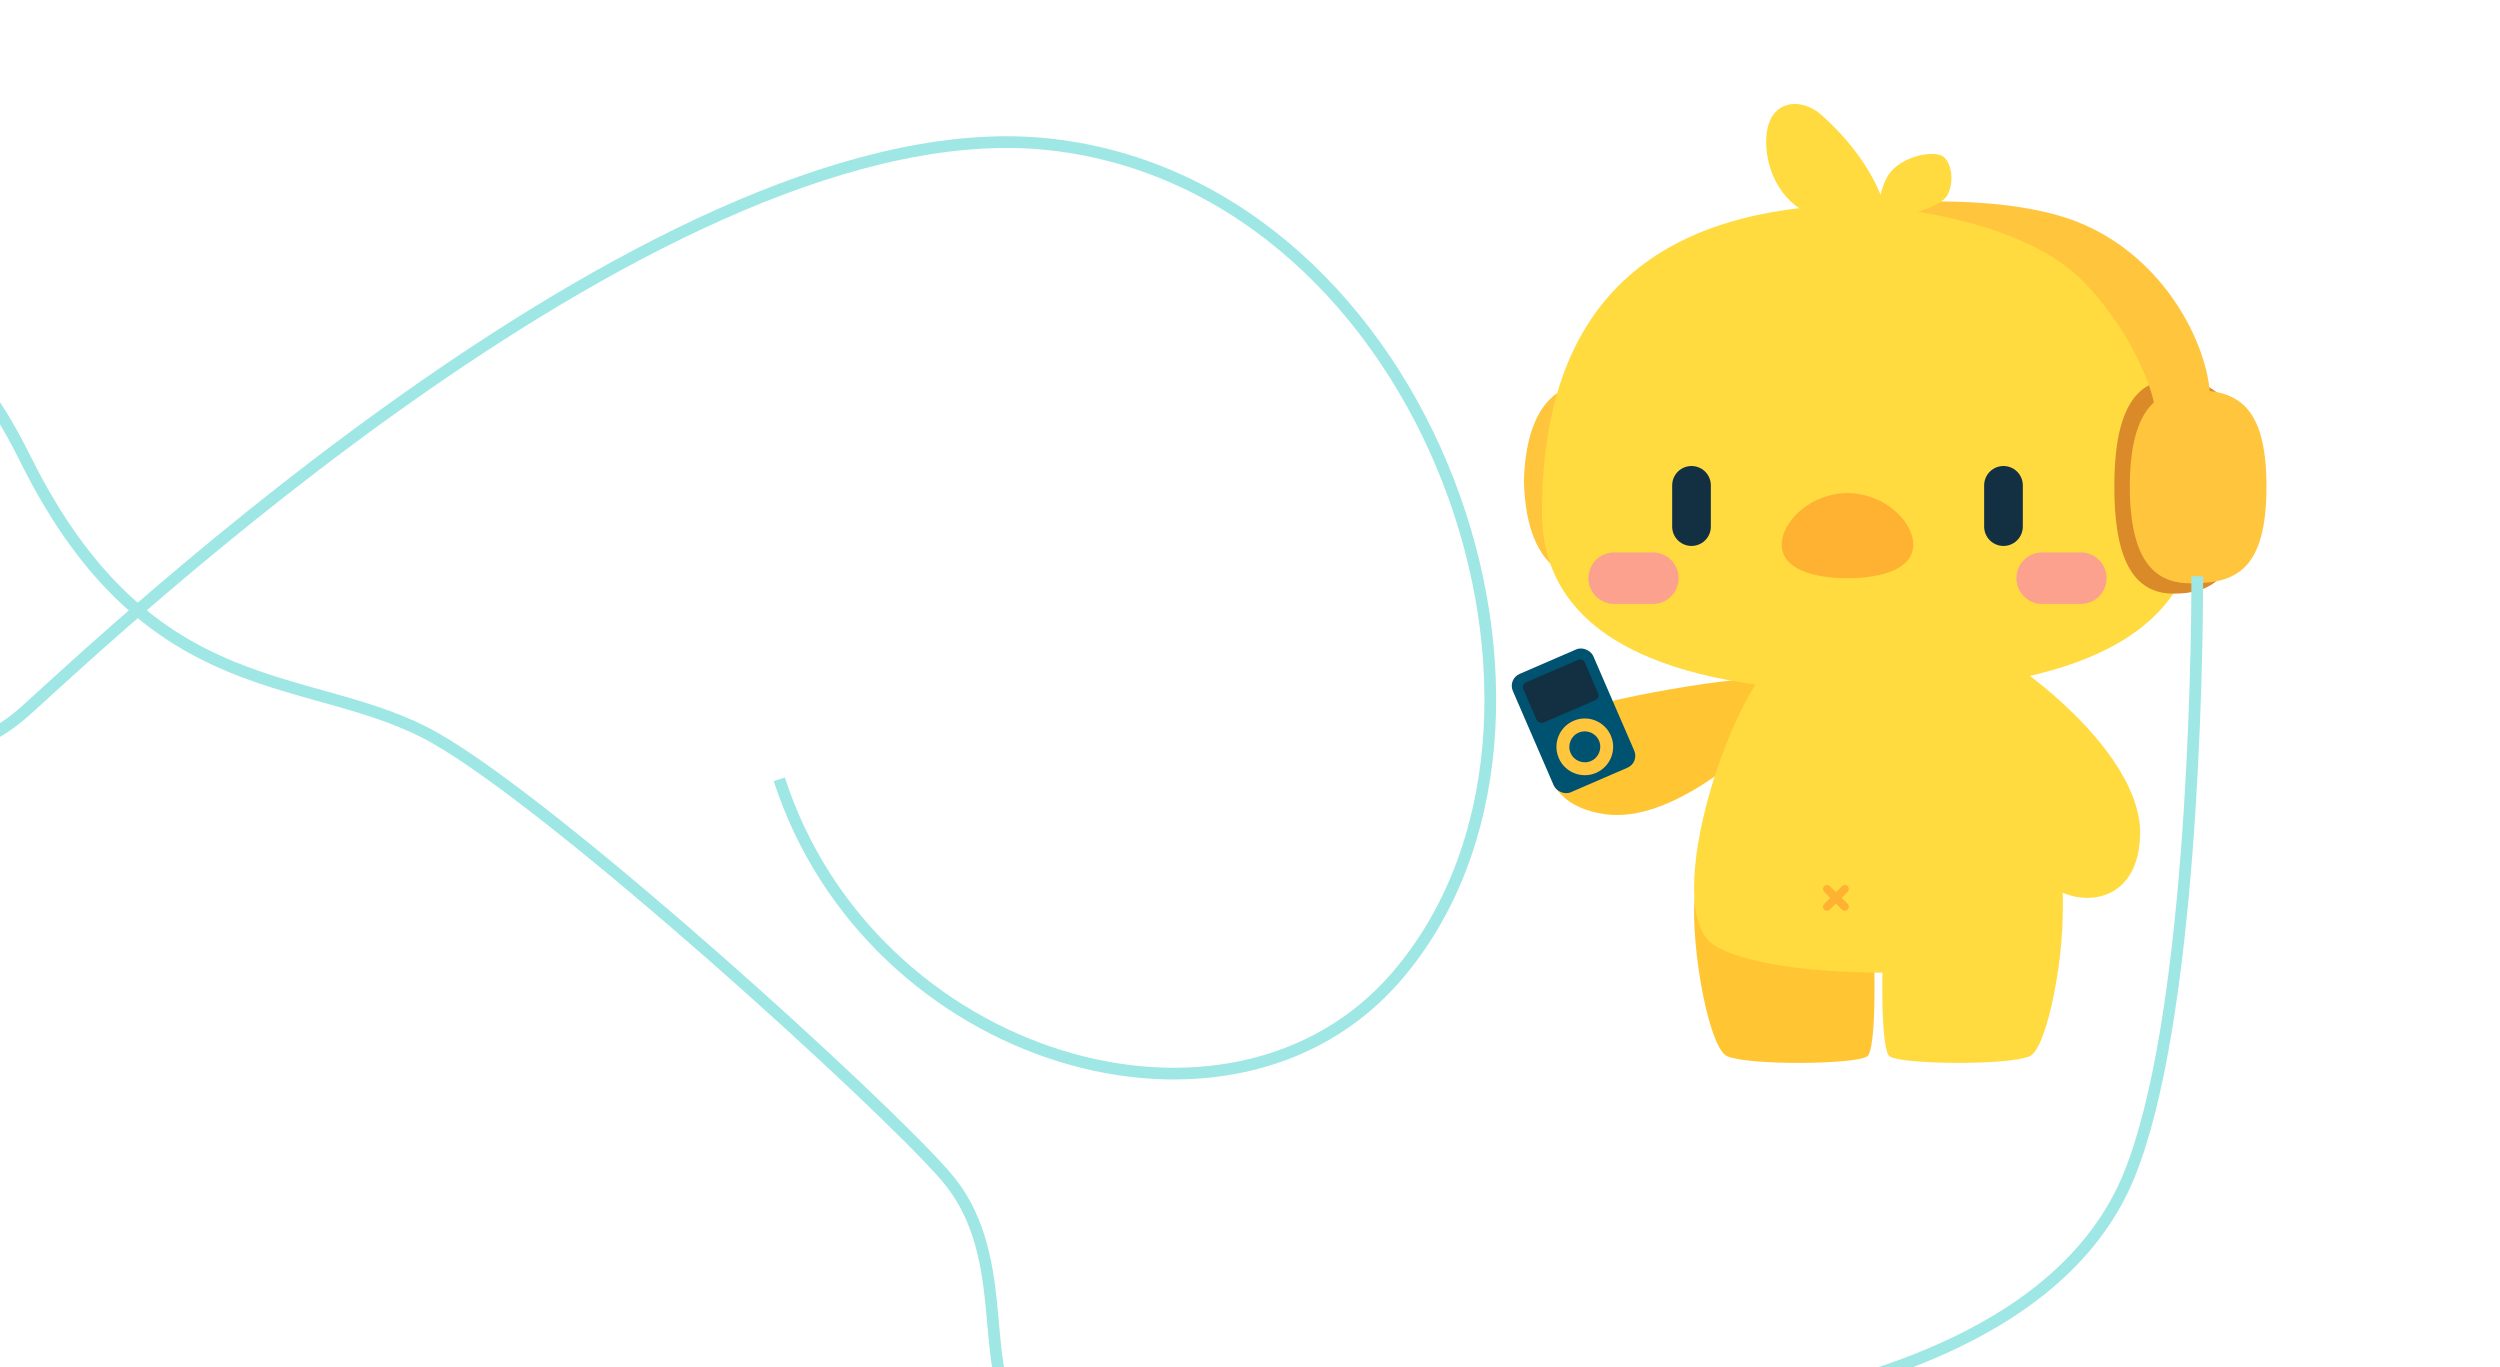 <svg width="640" height="350" viewBox="0 0 640 350" fill="none" xmlns="http://www.w3.org/2000/svg">
<g clip-path="url(#clip0_3051_2260)">
<path d="M410.982 208.447C427.876 210.812 449.085 191.859 457.577 182.087C457.755 180.635 457.623 177.08 455.672 174.482C453.233 171.234 413.034 178.473 404.115 181.803C395.196 185.133 389.864 205.491 410.982 208.447Z" fill="#FFC532"/>
<path d="M442.215 270.422C437.481 268.487 432.872 242.696 433.806 229.856L479.277 237.114C480.212 247.534 480.274 268.784 478.032 270.422C475.229 272.469 448.133 272.841 442.215 270.422Z" fill="#FFC532"/>
<path d="M438.661 241.855C424.51 232.444 443.64 173.739 457.463 166.345C471.286 158.951 493.768 160.071 503.642 166.345C513.515 172.619 537.914 232.22 523.762 241.855C509.61 251.49 452.813 251.266 438.661 241.855Z" fill="#FFDB40"/>
<path d="M519.541 270.422C524.275 268.487 528.885 242.696 527.95 229.856L482.48 237.114C481.545 247.534 481.483 268.784 483.725 270.422C486.528 272.469 513.624 272.841 519.541 270.422Z" fill="#FFDB40"/>
<path d="M547.871 213.495C548.163 196.438 526.772 177.692 516.04 170.451C514.577 170.451 511.064 171.014 508.723 173.267C505.796 176.083 517.869 215.104 522.26 223.551C526.65 231.999 547.505 234.815 547.871 213.495Z" fill="#FFDB40"/>
<path d="M472.251 233.156C472.116 233.157 471.981 233.131 471.856 233.08C471.73 233.029 471.616 232.954 471.52 232.859L466.935 228.247C466.766 228.051 466.678 227.799 466.688 227.541C466.698 227.283 466.806 227.038 466.989 226.856C467.173 226.673 467.419 226.566 467.678 226.556C467.937 226.546 468.191 226.634 468.388 226.802L472.983 231.363C473.08 231.458 473.156 231.571 473.209 231.696C473.261 231.821 473.288 231.955 473.288 232.09C473.288 232.226 473.261 232.36 473.209 232.484C473.156 232.609 473.08 232.723 472.983 232.818C472.89 232.92 472.778 233.003 472.652 233.061C472.526 233.119 472.39 233.152 472.251 233.156Z" fill="#FFB132"/>
<path d="M467.715 233.156C467.581 233.157 467.448 233.131 467.323 233.08C467.198 233.029 467.085 232.954 466.99 232.86C466.894 232.765 466.818 232.652 466.766 232.527C466.714 232.402 466.687 232.269 466.687 232.134C466.687 231.999 466.714 231.865 466.766 231.741C466.818 231.616 466.894 231.503 466.99 231.408L471.539 226.858C471.634 226.762 471.747 226.686 471.872 226.634C471.996 226.582 472.13 226.556 472.265 226.556C472.4 226.556 472.533 226.582 472.658 226.634C472.782 226.686 472.895 226.762 472.99 226.858C473.181 227.05 473.288 227.309 473.288 227.579C473.288 227.849 473.181 228.108 472.99 228.3L468.431 232.86C468.241 233.049 467.984 233.155 467.715 233.156V233.156Z" fill="#FFB132"/>
<path d="M407.943 147.258C404.973 148.908 390.782 148.578 390.122 123.166C390.782 97.754 404.973 97.424 407.943 99.074C410.913 100.724 412.893 112.935 412.893 123.166C412.893 133.397 410.913 145.607 407.943 147.258Z" fill="#FFC53D"/>
<path d="M394.742 131.18C394.742 165.629 432.517 177.052 478.429 177.052C524.341 177.052 562.395 165.629 562.395 131.18C562.395 72.442 524.341 52.303 478.429 52.303C432.517 52.303 394.742 69.645 394.742 131.18Z" fill="#FFDB40"/>
<path d="M532.692 148.01H522.792" stroke="#FCA18E" stroke-width="13.201" stroke-linecap="round"/>
<path d="M423.124 148.01H413.223" stroke="#FCA18E" stroke-width="13.201" stroke-linecap="round"/>
<path d="M512.891 124.248V134.809" stroke="#123041" stroke-width="9.901" stroke-linecap="round"/>
<path d="M433.025 124.248V134.809" stroke="#123041" stroke-width="9.901" stroke-linecap="round"/>
<path d="M456.127 139.43C456.127 145.444 463.662 148.01 472.958 148.01C482.253 148.01 489.789 145.444 489.789 139.43C489.789 133.415 482.253 126.229 472.958 126.229C463.662 126.229 456.127 133.415 456.127 139.43Z" fill="#FFB132"/>
<path d="M571.635 124.578C571.635 102.873 565.158 99.826 556.349 99.826C550.649 99.826 543.913 102.873 543.913 124.578C543.913 146.284 550.649 149.33 556.349 149.33C565.158 149.33 571.635 146.284 571.635 124.578Z" stroke="#DB8A2A" stroke-width="5.28"/>
<path d="M533.682 57.583C554.474 66.824 564.595 87.615 565.695 100.156L551.504 103.786C550.954 99.496 545.899 85.17 533.682 72.434C518.171 56.263 486.599 53.513 477.248 52.303C482.858 51.972 514.472 49.045 533.682 57.583Z" fill="#FFC53D"/>
<path d="M580.216 124.578C580.216 102.873 572.042 99.826 560.926 99.826C553.734 99.826 545.233 102.873 545.233 124.578C545.233 146.284 553.734 149.33 560.926 149.33C572.042 149.33 580.216 146.284 580.216 124.578Z" fill="#FFC53D"/>
<path d="M466.197 29.347C476.21 38.226 481.962 48.184 483.664 57.247L466.043 55.368C458.788 54.594 451.838 46.042 452.158 35.661C452.479 25.28 461.106 24.831 466.197 29.347Z" fill="#FFDB40"/>
<path d="M484.587 43.373C481.47 46.417 480.682 53.051 480.677 55.987C486.716 55.429 496.85 53.572 498.667 49.705C500.484 45.838 499.351 41.03 497.138 39.884C494.926 38.738 488.484 39.568 484.587 43.373Z" fill="#FFDB40"/>
<g clip-path="url(#clip1_3051_2260)">
<rect x="385.971" y="173.844" width="22.442" height="33.002" rx="3.3" transform="rotate(-23.413 385.971 173.844)" fill="#005271"/>
<rect x="389.443" y="175.218" width="17.161" height="11.221" rx="1.32" transform="rotate(-23.413 389.443 175.218)" fill="#123041"/>
<circle cx="405.71" cy="191.191" r="7.261" transform="rotate(-23.413 405.71 191.191)" fill="#FFC53D"/>
<circle cx="405.711" cy="191.19" r="3.96" transform="rotate(-23.413 405.711 191.19)" fill="#005271"/>
</g>
<g clip-path="url(#clip2_3051_2260)">
<path d="M562.5 147.5C562.5 171.5 561 262 545 301C529 340 475.5 363.5 382 366.5C288.5 369.5 268.5 373.5 259.5 361C250.5 348.5 259 320.5 242 301C225 281.5 143 207 111.5 189C80 171 38.5 182 6.5 117.5C-25.5 53 -40 117 -40 157.5C-40 198 -12.5 199 6.5 182C25.5 165 171.5 26 269 37C366.5 48 413.5 185 357.5 250C315.254 299.036 223 272 199.5 199.5" stroke="url(#paint0_linear_3051_2260)" stroke-width="3"/>
</g>
</g>
<defs>
<linearGradient id="paint0_linear_3051_2260" x1="261.25" y1="36.381" x2="261.25" y2="369.576" gradientUnits="userSpaceOnUse">
<stop stop-color="#9EE7E5"/>
<stop offset="1" stop-color="#9EE7E5"/>
</linearGradient>
<clipPath id="clip0_3051_2260">
<rect width="640" height="350" fill="white"/>
</clipPath>
<clipPath id="clip1_3051_2260">
<rect width="24.422" height="35.643" fill="white" transform="translate(384.841 172.895) rotate(-23.413)"/>
</clipPath>
<clipPath id="clip2_3051_2260">
<rect width="640" height="362" fill="white"/>
</clipPath>
</defs>
</svg>
